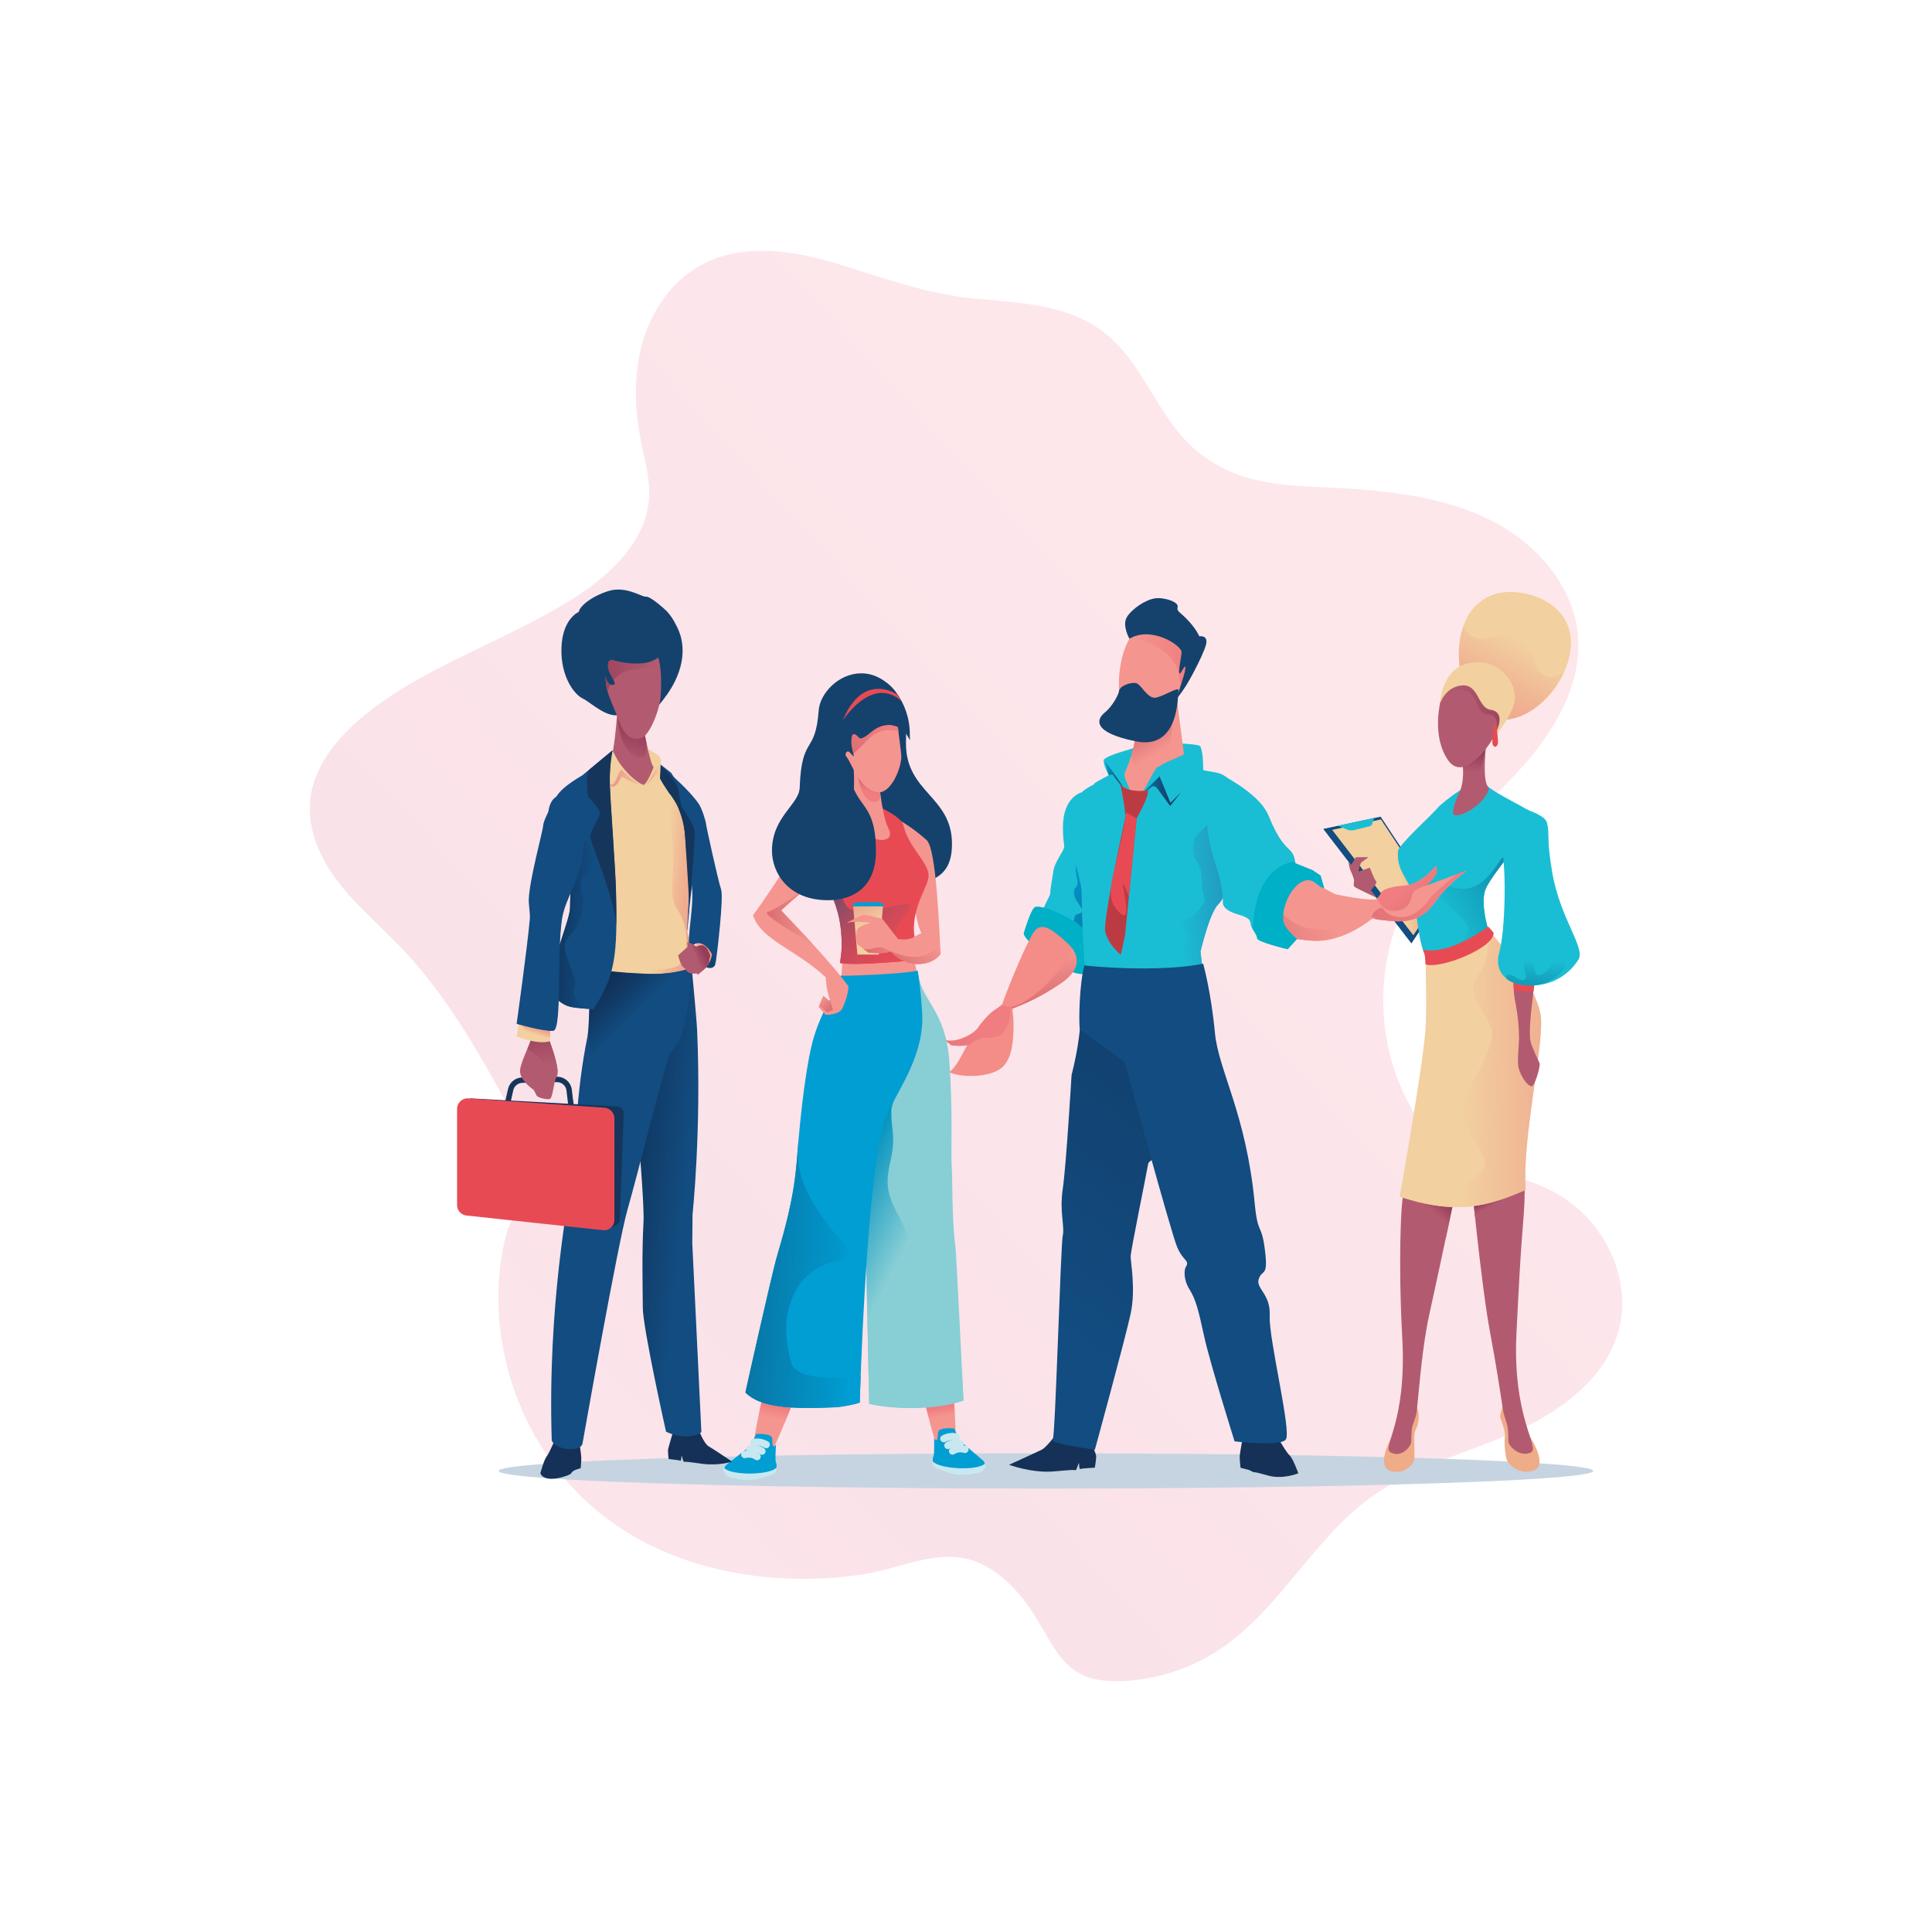 <svg xmlns="http://www.w3.org/2000/svg" enable-background="new 0 0 1200 1200" viewBox="0 0 1200 1200" width="550" height="550"><linearGradient id="a" x1="11611.949" x2="12204.887" y1="550.358" y2="1089.998" gradientTransform="matrix(-1 0 0 1 12409.272 -118.328)" gradientUnits="userSpaceOnUse"><stop offset="0" stop-color="#fde7eb" class="stopColorfde7eb svgShape"></stop><stop offset=".626" stop-color="#fae2e9" class="stopColorfae2e9 svgShape"></stop><stop offset="1" stop-color="#fde7eb" class="stopColorfde7eb svgShape"></stop></linearGradient><path fill="url(#a)" d="M534.018,978.174c-54.918,7.672-113.921-2.171-158.078-35.712
    c-51.554-39.16-76.992-109.766-62.259-172.807c3.971-16.99,17.538-30.516,15.344-48.535c-1.452-11.925-7.258-22.819-13.015-33.363
    c-19.111-35.005-39.125-70.069-66.654-98.926c-12.757-13.372-27.061-25.336-38.452-39.888
    c-11.392-14.553-19.858-32.53-18.339-50.949c1.788-21.687,16.944-40.005,33.829-53.732c39.288-31.941,89.796-46.561,132.217-74.207
    c21.846-14.237,42.92-34.768,44.511-60.795c0.706-11.559-2.563-22.933-4.839-34.287c-4.082-20.364-4.969-41.724,0.624-61.726
    c5.593-20.002,18.189-38.55,36.401-48.533c25.276-13.856,56.557-9.472,84.128-1.064c28.552,8.708,55.188,18.759,85.12,21.698
    c28.027,2.752,58.564,3.24,81.741,21.553c24.179,19.105,32.912,52.712,56.405,72.654c29.452,24.999,63.741,21.492,99.276,24.203
    c29.918,2.282,60.417,6.745,86.867,20.912c26.45,14.167,48.416,39.712,51.197,69.589c2.957,31.761-15.62,61.603-37.226,85.07
    c-21.606,23.466-47.218,43.742-63.932,70.91c-23.881,38.819-26.243,89.99-6.039,130.844c10.66,21.556,21.835,41.05,44.862,45.203
    c23.465,4.231,44.513,8.461,63.006,24.967c20.512,18.307,31.747,47.744,24.88,74.366c-7.956,30.845-36.917,51.576-66.083,64.384
    c-29.166,12.808-60.936,20.708-86.898,39.166c-36.971,26.285-57.94,71.04-95.9,95.876c-17.912,11.719-39.076,18.411-60.47,19.119
    c-8.874,0.294-18.097-0.513-25.86-4.822c-11.66-6.471-17.831-19.385-24.588-30.882c-7.981-13.579-18.012-26.42-31.489-34.572
    C587.75,957.82,561.644,974.314,534.018,978.174z"></path><ellipse cx="649.658" cy="913.622" fill="#c5d4e0" rx="339.958" ry="10.96" class="colorc5d4e0 svgShape"></ellipse><linearGradient id="b" x1="1521.748" x2="1522.677" y1="879.649" y2="874.341" gradientTransform="matrix(-1 0 0 1 2107.352 0)" gradientUnits="userSpaceOnUse"><stop offset="0" stop-color="#f5958f" class="stopColorf5958f svgShape"></stop><stop offset="1" stop-color="#f07d80" class="stopColorf07d80 svgShape"></stop></linearGradient><path fill="url(#b)" d="M591.117,852.427c0,0,4.659,45.841,0.826,47.89c-3.833,2.049-7.819,1.83-9.129,0.444
                c-1.31-1.386-12.64-43.547-11.374-45.51C572.705,853.289,591.117,852.427,591.117,852.427z"></path><path fill="#009ed3" d="M580.164,893.293c0,0,0.387,10.151-0.457,11.488c-0.844,1.337,0,4.856,0,4.856
                    s10.709,5.418,23.134,4.328c12.425-1.09,8.065-6.539,8.065-6.539l-15.325-13.109l-2.774-7.049c0,0-10.035-1.163-10.152,2.601
                    C582.41,897.806,580.164,893.293,580.164,893.293z" class="color009ed3 svgShape"></path><path fill="#c7e8f0" d="M586.244,895.857c-0.812,0-1.596-0.441-1.996-1.212c-0.571-1.101-0.143-2.457,0.959-3.029
                    c3.661-1.902,7.263-1.856,9.411-1.178c1.184,0.373,1.841,1.635,1.467,2.819c-0.371,1.182-1.627,1.843-2.819,1.466
                    c-0.272-0.086-2.762-0.794-5.988,0.881C586.948,895.776,586.594,895.857,586.244,895.857z" class="colorc7e8f0 svgShape"></path><path fill="#c7e8f0" d="M588.758,900.053c-0.771,0-1.522-0.397-1.941-1.11c-0.627-1.071-0.269-2.447,0.801-3.075
                    c3.563-2.091,7.523-2.07,9.699-1.167c1.146,0.477,1.688,1.792,1.212,2.938c-0.477,1.145-1.793,1.688-2.937,1.213
                    c-0.514-0.214-2.997-0.691-5.7,0.892C589.535,899.953,589.143,900.053,588.758,900.053z" class="colorc7e8f0 svgShape"></path><path fill="#c7e8f0" d="M591.641 903.534c-.717 0-1.422-.343-1.857-.979-.699-1.024-.437-2.422.588-3.123 2.702-1.847 6.203-2.332 9.604-1.331 1.19.35 1.87 1.6 1.52 2.79-.35 1.191-1.6 1.872-2.79 1.521-2.069-.609-4.238-.337-5.798.729C592.52 903.407 592.079 903.534 591.641 903.534zM579.386 907.658c-.158-.117-.124.802.007 1.653.173 1.125.911 2.08 1.958 2.526 3.029 1.291 9.617 3.88 14.371 4.179 4.262.268 9.028-.522 12.05-1.165 2.231-.475 4.02-2.227 4.38-4.479.116-.726.022-1.243-.522-1.162C606.647 913.723 582.952 912.384 579.386 907.658z" class="colorc7e8f0 svgShape"></path><linearGradient id="c" x1="1626.205" x2="1624.613" y1="881.205" y2="873.509" gradientTransform="matrix(-1 0 0 1 2107.352 0)" gradientUnits="userSpaceOnUse"><stop offset="0" stop-color="#f5958f" class="stopColorf5958f svgShape"></stop><stop offset="1" stop-color="#f07d80" class="stopColorf07d80 svgShape"></stop></linearGradient><path fill="url(#c)" d="M476.456,855.821c0,0-11.237,44.686-7.741,47.268c3.496,2.582,7.473,2.941,8.969,1.759
                c1.496-1.182,18.803-41.262,17.834-43.387C494.55,859.335,476.456,855.821,476.456,855.821z"></path><path fill="#009ed3" d="M482.005,897.179c0,0-0.754,10.131,0.04,11.497c0.795,1.367-0.176,4.853-0.176,4.853
                    s-10.898,5.027-23.275,3.488c-12.377-1.539-7.823-6.827-7.823-6.827l15.79-12.545l3.027-6.945c0,0,10.07-0.799,10.051,2.967
                    C479.597,901.608,482.005,897.179,482.005,897.179z" class="color009ed3 svgShape"></path><path fill="#c7e8f0" d="M475.916,899.523c-0.374,0-0.755-0.094-1.105-0.292c-3.163-1.79-5.676-1.173-5.954-1.097
                    c-1.194,0.331-2.432-0.373-2.763-1.569c-0.331-1.196,0.373-2.434,1.569-2.763c2.173-0.597,5.772-0.514,9.364,1.519
                    c1.08,0.612,1.46,1.983,0.848,3.062C477.461,899.113,476.699,899.523,475.916,899.523z" class="colorc7e8f0 svgShape"></path><path fill="#c7e8f0" d="M473.253,903.626c-0.412,0-0.83-0.113-1.203-0.352c-2.646-1.683-5.146-1.294-5.667-1.099
                    c-1.162,0.433-2.457-0.156-2.891-1.32c-0.434-1.162,0.156-2.457,1.318-2.891c2.206-0.823,6.164-0.7,9.65,1.518
                    c1.047,0.666,1.356,2.054,0.691,3.102C474.724,903.258,473.996,903.626,473.253,903.626z" class="colorc7e8f0 svgShape"></path><path fill="#c7e8f0" d="M470.246 907c-.464 0-.932-.143-1.333-.439-1.521-1.122-3.678-1.473-5.767-.939-1.2.311-2.424-.419-2.733-1.62-.307-1.202.418-2.426 1.62-2.733 3.43-.879 6.915-.267 9.549 1.677.998.737 1.211 2.144.473 3.142C471.614 906.683 470.934 907 470.246 907zM482.262 911.563c.163-.111.094.806-.067 1.651-.214 1.118-.986 2.046-2.048 2.454-3.074 1.181-9.751 3.53-14.513 3.656-4.269.113-9.003-.849-12-1.601-2.212-.555-3.937-2.371-4.215-4.635-.09-.73.023-1.243.564-1.142C454.799 916.638 478.528 916.157 482.262 911.563z" class="colorc7e8f0 svgShape"></path><path fill="#f5958f" d="M524.097,574.821c0,0-0.763,33.418-2.671,40.702c-1.908,7.284,9.482,25.278,26.302,22.707
            c16.82-2.571,22.853-30.064,22.853-30.064s-5.652-21.348-5.27-33.344C565.692,562.825,528.365,570.46,524.097,574.821z" class="colorf5958f svgShape"></path><path fill="#14426d" d="M533.592,548.874c6.314,0,11.891,1.164,23.101,1.164c29.153,0,34.594-11.341,34.594-25.964
            c0-29.472-28.566-31.778-28.566-62.199c0-1.987,0.066-3.311,0.066-6.664c0-0.587,0.001-1.194,0.001-1.819
            c0-11.855-4.536-32.905-24.839-32.905c-9.467,0-14.942,8.866-18.404,17.778c-1.727,4.444-2.03,9.729-2.03,15.511
            c0,3.127,0.089,6.398,0.089,9.76c0,31.099-10.266,26.217-10.266,49.051c0,21.797,19.515,27.269,25.274,27.269
            C535.655,539.856,529.733,548.874,533.592,548.874z" class="color14426d svgShape"></path><path fill="#f5958f" d="M559.832,510.101c0,0,8.337,4.995,15.715,11.69c6.006,5.45,7.707,53.171,8.674,70.707
            c0,0-7.48,3.932-12.02-12.947C568.417,572.297,563.108,535.996,559.832,510.101z" class="colorf5958f svgShape"></path><path fill="#e84a54" d="M540.028,499.613c2.274,0,4.339,0.475,6.089,1.568c0,0,13.916,6.337,14.936,11.133
            c2.889,13.588,15.688,23.292,15.688,31.375c0,7.249-9.12,17.042-9.12,33.464c0,7.69,2.973,10.821,2.973,18.728
            c0,0.507-40.542,4.283-48.869,2.255c0,0,1.025-6.657,1.06-9.595c0.365-29.942-11.27-33.453-11.27-56.453
            c0-5.993-0.772-19.7,1.746-21.232C518.38,507.741,526.173,499.613,540.028,499.613z" class="colore84a54 svgShape"></path><linearGradient id="d" x1="1545.694" x2="1607.017" y1="598.685" y2="536.323" gradientTransform="matrix(-1 0 0 1 2107.352 0)" gradientUnits="userSpaceOnUse"><stop offset="0" stop-color="#e84a54" class="stopColore84a54 svgShape"></stop><stop offset=".119" stop-color="#e34a55" class="stopColore34a55 svgShape"></stop><stop offset=".256" stop-color="#d54a58" class="stopColord54a58 svgShape"></stop><stop offset=".401" stop-color="#bf4a5d" class="stopColorbf4a5d svgShape"></stop><stop offset=".551" stop-color="#9e4b63" class="stopColor9e4b63 svgShape"></stop><stop offset=".707" stop-color="#754b6c" class="stopColor754b6c svgShape"></stop><stop offset=".863" stop-color="#444c76" class="stopColor444c76 svgShape"></stop><stop offset="1" stop-color="#124c80" class="stopColor124c80 svgShape"></stop></linearGradient><path fill="url(#d)" d="M517.311,530.682c3.858,0,6.433,2.148,6.862,5.713c0.609,5.063-2.037,11.513-1.476,17.652
            c0.564,6.166,3.219,12.271,11.878,12.271c8.261,0,23.029-4.915,28.489-4.915c1.697,0,2.044,0.56,2.408,1.538
            c0.034,0.09,0.05,0.189,0.05,0.297c0,2.509-8.834,9.544-8.834,16.379c0,4.998,4.991,12.959,8.038,17.053
            c-8.387,0.857-23.927,2.058-34.237,2.058c-3.883,0-7.024-0.17-8.762-0.593c0,0,1.069-6.462,1.069-10.965
            c0-28.685-11.278-32.439-11.278-55.084C513.893,531.11,515.794,530.682,517.311,530.682z"></path><linearGradient id="e" x1="3064.921" x2="3074.459" y1="575.048" y2="552.061" gradientTransform="matrix(-1 0 0 1 3604.318 0)" gradientUnits="userSpaceOnUse"><stop offset="0" stop-color="#f2d09f" class="stopColorf2d09f svgShape"></stop><stop offset=".389" stop-color="#f0b393" class="stopColorf0b393 svgShape"></stop><stop offset=".757" stop-color="#ef9e8b" class="stopColoref9e8b svgShape"></stop><stop offset="1" stop-color="#ef9688" class="stopColoref9688 svgShape"></stop></linearGradient><polygon fill="url(#e)" points="532.542 592.895 545.822 592.895 548.468 562.54 529.896 562.54"></polygon><g><polygon fill="#009ed3" points="529.051 562.942 549.312 562.942 548.42 561.013 529.944 561.013" class="color009ed3 svgShape"></polygon><rect width="15.298" height="1.53" x="531.533" y="560.383" fill="#009ed3" transform="rotate(-180 539.182 561.148)" class="color009ed3 svgShape"></rect></g><path fill="#f5958f" d="M535.435,568.383c2.12-0.856,12.723,2.458,12.723,2.458l9.716,12.483
            c10.092,0.97,9.75-2.384,14.426-3.585c-0.033-0.059,7.036-0.175,10.251,5.786c1.903,3.53,1.392,5.976,1.671,6.974
            c0,0-3.758,6.238-14.076,6.325c-10.318,0.087-16.859-7.917-16.859-7.917c-5.28,2.011-14.016,0.705-14.016,0.705l-6.774-5.158
            c0,0-1.574-5.202-0.354-8.502c1.22-3.3,8.778-4.761,8.778-4.761s-9.872-1.447-13.787-0.124
            C523.219,574.391,533.315,569.239,535.435,568.383z" class="colorf5958f svgShape"></path><g><linearGradient id="f" x1="3021.675" x2="3051.263" y1="584.524" y2="601.322" gradientTransform="matrix(-1 0 0 1 3604.318 0)" gradientUnits="userSpaceOnUse"><stop offset="0" stop-color="#f5958f" class="stopColorf5958f svgShape"></stop><stop offset="1" stop-color="#d96c71" class="stopColord96c71 svgShape"></stop></linearGradient><path fill="url(#f)" d="M580.807,590.334c1.276-0.035,2.425,0.501,3.3,1.092c0.022,0.451,0.041,0.812,0.114,1.072
                c0,0-3.758,6.238-14.076,6.325c-10.318,0.087-16.859-7.917-16.859-7.917C572.912,599.016,578.025,590.411,580.807,590.334z"></path><linearGradient id="g" x1="3051.032" x2="3068.215" y1="590.195" y2="590.195" gradientTransform="matrix(-1 0 0 1 3604.318 0)" gradientUnits="userSpaceOnUse"><stop offset="0" stop-color="#f07d80" class="stopColorf07d80 svgShape"></stop><stop offset="1" stop-color="#d96c71" class="stopColord96c71 svgShape"></stop></linearGradient><path fill="url(#g)" d="M546.089,588.361c2.765,0,7.197,2.546,7.197,2.546c-5.28,2.011-14.016,0.705-14.016,0.705
                l-3.167-2.412C540.109,590.603,543.324,588.361,546.089,588.361z"></path></g><path fill="#f5958f" d="M544.866,475.918c0,0,2.505,30.393,6.815,38.26c4.31,7.867-4.444,9.061-10.191,5.914
            c-5.747-3.147-15.211-17.5-15.211-17.5s5.404,1.513,3.968-25.234C528.81,450.612,544.866,475.918,544.866,475.918z" class="colorf5958f svgShape"></path><linearGradient id="h" x1="5381.699" x2="5383.197" y1="491.279" y2="486.256" gradientTransform="translate(-4843.845)" gradientUnits="userSpaceOnUse"><stop offset="0" stop-color="#f07d80" class="stopColorf07d80 svgShape"></stop><stop offset="1" stop-color="#d96c71" class="stopColord96c71 svgShape"></stop></linearGradient><path fill="url(#h)" d="M546.537,478.728l-14.238-2.633c-0.001,0.565,0.79,22.595,11.562,21.951
            c1.426-0.085,2.358-1.267,2.955-3.004C546.487,488.564,546.495,482.235,546.537,478.728z"></path><g><path fill="#87ced5" d="M570.359,605.565c2.355,15.851,16.65,22.298,19.145,52.019
                c2.496,32.277,1.019,56.359,1.608,66.278s0.033,33.861,2.36,50.924c0.477,3.498,4.974,95.113,4.974,95.113
                c-16.715,5.948-43.317,5.623-58.606,2.04l-4.125-200.646l-13.196-48.601l-1.302-10.432
                C521.217,612.261,562.083,624.006,570.359,605.565z" class="color87ced5 svgShape"></path><linearGradient id="i" x1="1532.851" x2="1576.155" y1="749.818" y2="727.847" gradientTransform="matrix(-1 0 0 1 2107.352 0)" gradientUnits="userSpaceOnUse"><stop offset="0" stop-color="#87ced5" class="stopColor87ced5 svgShape"></stop><stop offset=".742" stop-color="#24a2c4" class="stopColor24a2c4 svgShape"></stop><stop offset="1" stop-color="#0092be" class="stopColor0092be svgShape"></stop></linearGradient><path fill="url(#i)" d="M569.174,607.408c0,0-0.421,12.264-0.421,26.516c0,28.261-15.145,47.536-15.145,56.042
                c0,9.849,1.166,11.61,1.166,18.208c0,10.279-3.453,16.451-3.453,25.615c0,17.282,14.15,26.135,14.15,45.457
                c0,29.924-19.632,31.564-19.632,49.064c0,22.601,13.992,31.007,26.863,31.007c11.699,0,22.583-2.098,24.723-8.226
                c0.599,12.327,1.021,18.809,1.021,18.809c-8.957,3.188-21.115,4.624-32.903,4.624c-9.406,0-18.578-0.914-25.703-2.584
                l-4.125-200.646l-3.219-11.854L569.174,607.408z"></path></g><g><path fill="#009ed3" d="M522.04,605.994c-0.259,7.539-9.582,16.288-16.166,36.942
                c-4.648,14.579-8.598,46.432-10.807,76.356c-1.95,26.407-8.756,48.407-12.268,60.284c-3.512,11.877-19.82,85.318-19.82,85.318
                c9.092,9.387,28.295,10.446,55.489,9.211c4.386-0.199,12.793-1.835,15.54-2.949c0,0,3.764-132.643,14.466-172.412
                c4.246-15.777,25.676-39.263,24.326-68.975c-0.345-7.594-1.535-19.712-2.768-26.879
                C560.925,604.997,524.111,606.362,522.04,605.994z" class="color009ed3 svgShape"></path><linearGradient id="j" x1="2914.442" x2="3143.171" y1="657.082" y2="639.783" gradientTransform="matrix(-.999 .045 .043 .946 3414.152 37.453)" gradientUnits="userSpaceOnUse"><stop offset="0" stop-color="#009ed3" class="stopColor009ed3 svgShape"></stop><stop offset=".044" stop-color="#0197cb" class="stopColor0197cb svgShape"></stop><stop offset=".344" stop-color="#0a6d9c" class="stopColor0a6d9c svgShape"></stop><stop offset=".608" stop-color="#114e7a" class="stopColor114e7a svgShape"></stop><stop offset=".826" stop-color="#153c65" class="stopColor153c65 svgShape"></stop><stop offset=".969" stop-color="#16355d" class="stopColor16355d svgShape"></stop></linearGradient><path fill="url(#j)" d="M488.418,828.793c0.255,5.625,1.272,11.666,3.186,18.064
                    c2.305,7.706,17.881,9.525,32.291,8.87c3.718-0.169,7.359-0.502,10.674-0.942c-0.385,10.148-0.562,16.37-0.562,16.37
                    c-2.747,1.114-11.154,2.75-15.54,2.949c-27.194,1.235-46.397,0.176-55.489-9.211c0,0,16.308-73.442,19.82-85.318
                    c11.7-39.561,11.322-50.699,13.288-72.824c-0.257,5.022-0.667,10.413-0.108,15.652c2.817,26.39,30.777,50.757,30.954,54.663
                    c0.122,2.681-2.244,5.226-9.552,6.827C500.766,787.532,487.3,804.169,488.418,828.793z"></path><linearGradient id="k" x1="2941.707" x2="2941.709" y1="540.585" y2="540.585" gradientTransform="matrix(-.999 .045 .043 .946 3414.152 37.453)" gradientUnits="userSpaceOnUse"><stop offset="0" stop-color="#009ed3" class="stopColor009ed3 svgShape"></stop><stop offset="1" stop-color="#0092be" class="stopColor0092be svgShape"></stop></linearGradient><path fill="url(#k)" d="M498.632,682.501l-0.002,0.014L498.632,682.501z"></path></g><g><path fill="#f5958f" d="M516.571,538.383c3.972-4.228,1.098-19.852-3.779-27.049
                c-14.557,8.109-31.872,39.873-45.074,57.048c4.671,15.274,26.159,21.043,45.101,38.558c0.387,5.798,1.11,9.783,3.172,15.526
                l-4.588-3.934l-2.961,6.937l4.466,4.877c0,0,7.609,0.099,9.958-3.463c1.723-2.612,5.11-13.19,3.788-14.783
                c-0.971-1.17-5.559-7.236-9.798-12.155c-16.635-19.125-22.344-24.407-31.697-34.507
                C500.711,551.295,513.118,542.058,516.571,538.383z" class="colorf5958f svgShape"></path><linearGradient id="l" x1="3094.894" x2="3087.759" y1="620.337" y2="627.736" gradientTransform="matrix(-1 0 0 1 3604.318 0)" gradientUnits="userSpaceOnUse"><stop offset="0" stop-color="#f5958f" class="stopColorf5958f svgShape"></stop><stop offset=".494" stop-color="#e97e80" class="stopColore97e80 svgShape"></stop><stop offset="1" stop-color="#d96c71" class="stopColord96c71 svgShape"></stop></linearGradient><polygon fill="url(#l)" points="511.403 618.532 515.938 622.421 517.413 627.236 513.697 628.876 508.88 624.442"></polygon><linearGradient id="m" x1="3099.644" x2="3128.026" y1="567.668" y2="567.668" gradientTransform="matrix(-1 0 0 1 3604.318 0)" gradientUnits="userSpaceOnUse"><stop offset="0" stop-color="#f5958f" class="stopColorf5958f svgShape"></stop><stop offset="1" stop-color="#d96c71" class="stopColord96c71 svgShape"></stop></linearGradient><path fill="url(#m)" d="M476.859,566.417c5.555-1.258,27.184-17.303,27.184-17.303
                c-5.255,4.364-11.735,9.825-18.883,16.325c6.609,7.137,11.404,11.874,19.515,20.784
                C495.371,580.904,472.407,567.425,476.859,566.417z"></path></g><g><path fill="#f5958f" d="M549.699,433.77c1.218,0.694,7.697,14.022,7.945,17.22c0.248,3.198,2.267,17.038,2.185,19.25
                    c-0.298,8.029-6.855,22.816-14.6,21.832c-11.209-1.423-15.891-17.466-19.367-21.894c-3.476-4.428-3.724-21.156,0-28.044
                    C529.587,435.246,539.767,428.112,549.699,433.77z" class="colorf5958f svgShape"></path><linearGradient id="n" x1="5304.703" x2="5283.693" y1="449.138" y2="468.069" gradientTransform="translate(-4758.529)" gradientUnits="userSpaceOnUse"><stop offset="0" stop-color="#f07d80" class="stopColorf07d80 svgShape"></stop><stop offset="1" stop-color="#d96c71" class="stopColord96c71 svgShape"></stop></linearGradient><path fill="url(#n)" d="M553.572,440.475l-29.716,13.168l5.104,15.407c10.142-7.72,13.117-18.369,29.078-14.998
                    c-0.375-2.234-0.311-1.981-0.395-3.062C557.509,449.255,555.54,444.539,553.572,440.475z"></path><path fill="#14426d" d="M565.096,455.808c0,3.149,0.205,4.027,0.205,4.027c0-0.051-2.887-4.827-4.209-6.411
                c0,0-5.049-3.624-9.999-3.118c-9.472,0.969-11.911,8.243-17.04,8.325c-1.593-1.442-2.463-2.668-3.656-2.668
                c-0.739,0-1.631,0.767-1.631,4.759c0,4.073,1.828,8.978,1.631,8.978c-0.685,0-2.812-2.983-3.524-2.983
                c-1.132,0-1.708,0.931-1.708,2.681c0,4.007,0.652,12.97,6.965,24.234c4.741,8.46,11.931,11.681,11.931,35.083
                c0,22.784-14.582,30.421-29.746,30.421c-24.862,0-34.827-17.221-34.827-30.736c0-21.023,16.83-28.689,17.208-39.089
                c1.204-33.157,9.732-19.986,11.811-48.088c0.787-10.634,12.488-23.021,26.387-23.021
                C551.896,418.204,565.096,436.658,565.096,455.808z" class="color14426d svgShape"></path><path fill="#e84a54" d="M557.25,431.485c-0.695-0.83-21.532-14.133-33.765,15.995c0,0,18.22-28.415,36.346-12.026
                L557.25,431.485z" class="colore84a54 svgShape"></path></g><g><path fill="#f2d09f" d="M393.342,469.565l9.272-1.65l12.857,16.617l9.481,27.576l2.286,29.049l0.97,8.727l-1.454,28.516
                l4.133,15.859c0.947,4.414-0.358,6.417-1.308,6.784c-20.152,7.775-35.086,9.311-62.94,5.11l7.804-21.84
                c0,0,0.395-2.194-1.053-7.604c-1.448-5.409-5.424-20.031-8.406-23.794c-2.983-3.763-17.578-29.56-17.578-29.56l9.832-32.689
                l23.147-24.599L393.342,469.565z" class="colorf2d09f svgShape"></path><path fill="#124c80" d="M424.344,520.49c-1.624-22.852-9.143-26.091-15.641-39.584c-2.453-5.094-6.18-12.151-6.18-12.151
                l14.268,11.181l9.203,14.279c3.427,12.916,4.032,24.05,4.455,28.906c0.734,8.437-0.552,26.011-0.552,26.011
                c-0.001,1.069-2.023,15.646-1.799,16.928c-0.34,1.419-0.89,10.954-1.344,12.339c-0.344-1.612-0.348-23.297-0.667-25.079
                C424.197,536.87,425.299,533.93,424.344,520.49z" class="color124c80 svgShape"></path><linearGradient id="o" x1="12847.97" x2="12879.965" y1="551.042" y2="554.823" gradientTransform="translate(-12437.55)" gradientUnits="userSpaceOnUse"><stop offset="0" stop-color="#f2d09f" class="stopColorf2d09f svgShape"></stop><stop offset=".389" stop-color="#f0b393" class="stopColorf0b393 svgShape"></stop><stop offset=".757" stop-color="#ef9e8b" class="stopColoref9e8b svgShape"></stop><stop offset="1" stop-color="#ef9688" class="stopColoref9688 svgShape"></stop></linearGradient><path fill="url(#o)" d="M414.22,492.805c0,0,4.677,30.896,3.976,45.199c-0.701,14.303-2.094,20.568,3.414,28.356
                c5.508,7.788,7.23,26.81,0.396,32.862c-5.744,5.087-32.258,1.278-24.947,8.943c11.327-0.26,21.082-2.622,32.547-7.124
                c0.924-0.363,2.229-2.366,1.282-6.78l-4.133-15.859l1.454-28.516l-0.97-8.727l-2.286-29.049l-5.879-16.784
                C416.04,492.705,414.22,492.805,414.22,492.805z"></path><path fill="#153157" d="M433.947,888.187c0,0,3.404,8.56,6.118,10.095c2.713,1.535,14.658,9.552,14.658,9.552
            s-7.807,2.674-18.205,1.403c-6.031-0.737-8.657-1.341-11.928-1.343l-1.215-3.735c0,0-0.363,3.512-0.711,3.148
            c-0.348-0.364-7.363-1.089-7.363-1.089s-0.588-4.609-0.33-6.061c0.258-1.452,3.674-12.753,3.674-12.753L433.947,888.187z" class="color153157 svgShape"></path><linearGradient id="p" x1="1685.309" x2="1760.122" y1="746.376" y2="738.554" gradientTransform="matrix(-1 0 0 1 2110.147 0)" gradientUnits="userSpaceOnUse"><stop offset="0" stop-color="#124c80" class="stopColor124c80 svgShape"></stop><stop offset=".359" stop-color="#113b67" class="stopColor113b67 svgShape"></stop><stop offset=".745" stop-color="#102d52" class="stopColor102d52 svgShape"></stop><stop offset="1" stop-color="#10284a" class="stopColor10284a svgShape"></stop></linearGradient><path fill="url(#p)" d="M429.629,601.037c0,0,3.071,31.814,3.382,39.052c2.682,62.53-2.858,114.081-2.858,114.081
            l-0.166,17.986l5.655,117.369c-4.16,3.239-13.039,4.016-21.963-0.298c0,0-14.311-64.016-14.414-76.888
            c-0.103-12.872-0.617-35.042,0.432-53.313c0.596-10.39-3.264-54.694-3.264-54.694s9.45-42.2,2.279-56.531
            c-7.171-14.331-32.125-45.436-26.621-43.229C377.594,606.777,413.233,610.775,429.629,601.037z"></path><path fill="#153157" d="M346.471,890.229c0,0-5.286,12.467-6.912,14.363c-1.626,1.896-3.921,10.44-3.921,10.44
            s1.439,6.195,14.902,2.066c3.557-1.091,4.407-1.838,4.669-2.788l1.139-0.772c0,0-0.213,0.433,0,0
            c0.213-0.433,4.321-1.632,4.321-1.632s0.48-5.295,0.373-6.939c-0.107-1.645-1.92-14.737-1.92-14.737H346.471z" class="color153157 svgShape"></path><path fill="#124c80" d="M429.629,601.037c0,0-0.431,23.146-6.434,42.21c-1.533,4.868-6.633,10.165-7.335,11.913
                c-3.452,8.595-20.109,75.444-26.072,96.004c-5.963,20.561-27.959,145.286-27.959,145.286
                c-0.863,5.804-17.002,4.325-19.134-1.803c-2.634-83.84,10.329-149.112,13.109-167.57c1.498-12.865,1.865-47.987,9.057-83.106
                c1.569-7.664,1.231-42.502,1.231-42.502C394.332,606.474,415.006,606.328,429.629,601.037z" class="color124c80 svgShape"></path><linearGradient id="q" x1="1716.19" x2="1743.68" y1="629.724" y2="601.991" gradientTransform="matrix(-1 0 0 1 2110.147 0)" gradientUnits="userSpaceOnUse"><stop offset="0" stop-color="#124c80" class="stopColor124c80 svgShape"></stop><stop offset=".359" stop-color="#113b67" class="stopColor113b67 svgShape"></stop><stop offset=".745" stop-color="#102d52" class="stopColor102d52 svgShape"></stop><stop offset="1" stop-color="#10284a" class="stopColor10284a svgShape"></stop></linearGradient><path fill="url(#q)" d="M365.207,642.529c0.803-4.662,1.398-19.962,1.267-30.468
                c-0.073-5.866-0.383-10.592-0.383-10.592c11.222,1.747,21.416,2.761,30.452,3.092c10.046,0.725,18.384,0.417,25.934-1.219
                c-6.08,11.028-30.544,45.017-47.948,48.536c-6.51,1.316-4.86,7.362-8.392,4.934
                C367.174,653.441,366.058,647.767,365.207,642.529z"></path><path fill="#b25b70" d="M383.696,435.17c0,0-0.68,28.198-6.319,45.469l22.533,7.068l7.948-7.907
            c-5.397-8.21-10.68-36.409-7.948-40.047C399.205,427.768,383.696,435.17,383.696,435.17z" class="colorb25b70 svgShape"></path><path fill="#f2d09f" d="M380.383,466.069l3.209,5.999c0,0,6.761,11.385,16.318,15.639l-30.528-1.224L380.383,466.069z" class="colorf2d09f svgShape"></path><linearGradient id="r" x1="1707.91" x2="1728.617" y1="483.38" y2="483.38" gradientTransform="matrix(-1 0 0 1 2107.352 0)" gradientUnits="userSpaceOnUse"><stop offset="0" stop-color="#f2d09f" class="stopColorf2d09f svgShape"></stop><stop offset=".389" stop-color="#f0b393" class="stopColorf0b393 svgShape"></stop><stop offset=".757" stop-color="#ef9e8b" class="stopColoref9e8b svgShape"></stop><stop offset="1" stop-color="#ef9688" class="stopColoref9688 svgShape"></stop></linearGradient><path fill="url(#r)" d="M399.442,488.037c-4.145-2.055-8.072-4.657-13.476-9.995
            c-2.525,2.814-2.615,6.188-5.205,9.151c-1.35,0.514-1.963-0.332-1.963-0.332c-0.468,1.177,1.776,1.858,1.776,1.858
            c3.539-1.012,4.07-4.23,5.803-6.428C389.578,484.42,394.033,487.111,399.442,488.037z"></path><linearGradient id="s" x1="12823.317" x2="12830.944" y1="472.434" y2="452.095" gradientTransform="translate(-12437.55)" gradientUnits="userSpaceOnUse"><stop offset="0" stop-color="#b25b70" class="stopColorb25b70 svgShape"></stop><stop offset="1" stop-color="#953c59" class="stopColor953c59 svgShape"></stop></linearGradient><path fill="url(#s)" d="M401.5,461.27c-1.227-5.568-2.078-11.187-2.284-15.34
            c-0.252-1.271-0.276-2.032-0.034-2.702c0.035-0.993,0.13-1.827,0.295-2.463c-1.418-6.152-6.828-6.232-13.586-4.033
            c-1.07,1.617-1.836,3.724-2.167,6.414c0.005,0.212,0.009,0.428,0.014,0.65c0.416,1.706-0.025,1.456-0.014,3.868
            c2.08,18.492,9.06,22.584,15.26,22.761C401.084,470.424,401.55,466.049,401.5,461.27z"></path><g><path fill="#14426d" d="M407.381,440.223c0,0,4.645-5.561,5.316-6.653c10.116-13.078,15.672-30.523,6.988-45.743
                c-1.378-2.926-3.23-5.712-5.611-8.29c-2.014-1.888-10.274-9.386-13.011-8.95c-2.217,0.354-12.301-6.88-23.082-3.513
                c-10.781,3.367-18.07,9.603-18.446,12.98c0,0-10.22,4.051-10.806,22.347c-0.586,18.296,8.32,29.18,13.197,31.432
                c4.876,2.252,16.028,13.609,24.441,9.617C394.781,439.459,407.381,440.223,407.381,440.223z" class="color14426d svgShape"></path><path fill="#b25b70" d="M408.207,407.088c3.209,7.051,2.358,20.203,2.237,24.239
                c-0.258,8.615-6.782,25.638-12.326,27.182c-10.381,2.89-13.581-10.925-15.909-16.567c-2.328-5.642-5.505-12.261-5.891-17.985
                c-1.181-17.504-0.114-16.051,1.583-21.088C379.598,397.83,400.4,389.935,408.207,407.088z" class="colorb25b70 svgShape"></path><linearGradient id="t" x1="12844.866" x2="12799.73" y1="409.045" y2="417.452" gradientTransform="translate(-12437.55)" gradientUnits="userSpaceOnUse"><stop offset="0" stop-color="#b25b70" class="stopColorb25b70 svgShape"></stop><stop offset="1" stop-color="#953c59" class="stopColor953c59 svgShape"></stop></linearGradient><path fill="url(#t)" d="M395.215,396.82c5.036,0.764,9.98,3.651,12.992,10.268
                c0.49,1.077,0.884,2.297,1.202,3.604c-1.239,1.623-5.051,4.039-16.026,5.17c-9.753,1.005-14.16,8.441-16.046,13.485
                c-0.527-1.844-0.902-3.659-1.019-5.391c-0.748-11.085-0.594-14.567,0.05-16.91l8.984-8.147
                C385.352,398.899,389.975,397.142,395.215,396.82z"></path><path fill="#14426d" d="M366.437,384.82c8.758-10.846,28.012-10.387,35.818-7.255c6.432,2.581,15.411,8.759,11.203,23.57
                c-0.228,0.804-2.05,3.764-2.456,4.494c-4.8,8.624-20.922,7.131-30.434,4.317c-1.152-0.341-2.354,0.284-2.753,1.418
                c-2.264,6.432,8.262,14.837,1.988,13.986c-3.311-0.449-3.369-6.93-5.413-6.956c-2.044-0.026,0.74,6.535-1.039,7.199
                c-5.78,2.159-11.501-9.329-12.902-12.508C357.456,406.29,357.679,395.667,366.437,384.82z" class="color14426d svgShape"></path></g><g><path fill="#124c80" d="M380.383,466.069c0,0-22.419,18.709-35.839,29.528c-6.69,5.393-4.602,22.532,2.692,27.743
                c7.294,5.21,7.808,17.255,7.808,17.255s-0.977,15.924-0.977,23.218c0,7.294-10.567,30.437-13.556,51.799
                c11.719,11.766,12.74,9.558,28.003,11.392c13.349-20.603,15.355-32.65,13.964-75.206c-0.473-14.464-3.34-51.687-3.763-64.091
                C378.291,475.302,380.383,466.069,380.383,466.069z" class="color124c80 svgShape"></path><linearGradient id="u" x1="12804.647" x2="12759.824" y1="567.738" y2="565.737" gradientTransform="translate(-12437.55)" gradientUnits="userSpaceOnUse"><stop offset="0" stop-color="#124c80" class="stopColor124c80 svgShape"></stop><stop offset=".359" stop-color="#113b67" class="stopColor113b67 svgShape"></stop><stop offset=".745" stop-color="#102d52" class="stopColor102d52 svgShape"></stop><stop offset="1" stop-color="#10284a" class="stopColor10284a svgShape"></stop></linearGradient><path fill="url(#u)" d="M340.511,615.612c10.73,10.772,12.499,9.833,24.433,11.004
                c-2.189-1.293-4.247-2.474-4.907-3.259c-2.554-3.039-4.84-5.703-3.216-9.734c1.623-4.031-0.723-8.276-4.485-18.611
                c-3.762-10.335-0.441-10.976,3.125-15.779c3.566-4.803,9.041-14.108,5.707-25.802c-3.334-11.694,8.737-10.218,8.213-19.523
                c-0.524-9.305-10.582-15.609-10.582-15.609c-8.323-21.812-11.563-1.925-11.563-1.925s-0.844,1.314-2.598,4.338
                c0.771,1.045,1.638,1.941,2.598,2.626c7.295,5.21,7.808,17.255,7.808,17.255s-0.977,15.924-0.977,23.218
                C354.068,571.107,343.501,594.25,340.511,615.612z"></path><path fill="#15355b" d="M378.824,487.707c0.423,12.404,3.509,51.811,3.813,66.28c0.217,10.297,0.171,21.546,0.171,21.546
                c-0.185-14.538-14.932-50.171-16.006-54.77c-1.074-4.599,6.696-13.287,5.751-16.373c-0.945-3.086-7.158-9.434-7.158-9.434
                s-2.038-11.721,0.467-16.737c8.111-6.709,14.63-12.15,14.63-12.15S378.401,475.302,378.824,487.707z" class="color15355b svgShape"></path></g><g><path fill="#15355b" d="M291.844,682.196l91.312,5.032c2.394,0,4.31,1.987,4.222,4.38l-2.412,65.765
                    c-0.057,1.56-0.97,2.962-2.374,3.645l-5.497,2.674L291.844,682.196z" class="color15355b svgShape"></path><path fill="#15355b" d="M312.662,689.204l3.283,0.737l2.864-12.747c0.598-2.664,2.918-4.567,5.654-4.62l21.392-0.439
                    c3.091-0.064,5.673,2.208,6.006,5.284c0.807,7.452,1.743,14.556,1.983,14.968l2.905-1.694c0.083,0.142-0.63-6.525-0.63-6.525
                    c-0.054-0.189-0.28-1.26-0.914-7.11c-0.523-4.823-4.572-8.385-9.421-8.286l-21.392,0.439c-4.282,0.089-7.928,3.068-8.867,7.247
                    L312.662,689.204z" class="color15355b svgShape"></path><path fill="#e84a54" d="M381.635,694.533v62.982c0.026,3.933-3.178,7.007-7.087,6.573l-84.822-9.099
                    c-3.162-0.351-5.611-2.918-5.823-6.092v-59.693c-0.265-3.972,3.043-7.265,7.014-6.992l84.392,5.81
                    C378.737,688.258,381.612,691.096,381.635,694.533z" class="colore84a54 svgShape"></path><path fill="#b25b70" d="M341.268,646.376c0,0,7.211,18.68,4.517,22.395c-2.002,2.759-2.237,13.56-4.517,13.911
                    c-2.28,0.351-7.38-1.052-7.899-2.105c-0.519-1.052-1.922-3.683-1.922-3.683s-9.118-5.908-8.418-12.337
                    c0.701-6.429,7.892-18.632,7.892-23.141c0-4.51,2.449-14.331,2.449-14.331s8.776,0,8.601,0
                    C341.794,627.083,341.268,646.376,341.268,646.376z" class="colorb25b70 svgShape"></path><linearGradient id="v" x1="1766.515" x2="1774.657" y1="662.788" y2="632.709" gradientTransform="matrix(-1 0 0 1 2107.352 0)" gradientUnits="userSpaceOnUse"><stop offset="0" stop-color="#b25b70" class="stopColorb25b70 svgShape"></stop><stop offset="1" stop-color="#953c59" class="stopColor953c59 svgShape"></stop></linearGradient><path fill="url(#v)" d="M341.859,628.471c-0.186,3.651-0.492,14.253-0.591,17.905
                    c0,0.048,4.524,11.681,5.067,18.449c-0.272,2.139-1.056,4.087-2.625,5.578c-0.144,0.137-0.042,0.402-0.061,0.609
                    c-1.195-4.643-5.748-13.389-16.141-19.381c5.942-14.298,1.354-6.468,5.862-24.549c0,0,2.872,0,5.298,0
                    C338.719,627.106,341.859,628.421,341.859,628.471z"></path><g><path fill="#f2d09f" d="M341.542,636.993v9.767c-8.137,2.289-20.654-3.07-20.654-3.07s2.198-14.232,3.594-13.674
                    C325.877,630.574,341.542,636.993,341.542,636.993z" class="colorf2d09f svgShape"></path><linearGradient id="w" x1="1776.296" x2="1774.442" y1="642.317" y2="636.547" gradientTransform="matrix(-1 0 0 1 2107.352 0)" gradientUnits="userSpaceOnUse"><stop offset="0" stop-color="#f2d09f" class="stopColorf2d09f svgShape"></stop><stop offset=".389" stop-color="#f0b393" class="stopColorf0b393 svgShape"></stop><stop offset=".757" stop-color="#ef9e8b" class="stopColoref9e8b svgShape"></stop><stop offset="1" stop-color="#ef9688" class="stopColoref9688 svgShape"></stop></linearGradient><path fill="url(#w)" d="M331.228,643.005c-6.219-2.078-7.845-6.857-8.214-10.007
                    c0.357-1.313,0.722-2.346,1.061-2.778c0.487,0.1,1.117,0.23,1.856,0.384c4.219,1.718,15.612,6.388,15.612,6.388v7.129
                    C339.663,644.612,336.421,644.741,331.228,643.005z"></path></g><path fill="#124c80" d="M361.729,481.63c0,0-12.553,6.746-16.111,13.169c-3.559,6.423-8.12,14.799-8.252,18.056
                c-0.132,3.257-8.71,33.963-8.96,46.395c-0.037,1.847,0.909,8.851,0.711,11.193c-1.428,16.855-8.228,65.493-8.228,65.493
                s16.757,4.857,22.752,4.343c5.995-0.514,1.63-55.594,6.262-73.426c3.623-13.945,16.191-29.31,12.243-56.315
                C360.888,501.944,361.729,481.63,361.729,481.63z" class="color124c80 svgShape"></path></g><g><path fill="#14426d" d="M444.235,599.225c0,0-1.905,5.693-11.366-1.974c-3.819-3.094,1.932-17.531,3.269-18.977
                c0,0-0.421-7.405,2.694-2.794C445.782,585.765,444.235,599.225,444.235,599.225z" class="color14426d svgShape"></path><linearGradient id="x" x1="1671.513" x2="1667.228" y1="592.966" y2="589.652" gradientTransform="matrix(-1 0 0 1 2107.352 0)" gradientUnits="userSpaceOnUse"><stop offset="0" stop-color="#f2d09f" class="stopColorf2d09f svgShape"></stop><stop offset=".39" stop-color="#f0b393" class="stopColorf0b393 svgShape"></stop><stop offset=".758" stop-color="#ef9e8b" class="stopColoref9e8b svgShape"></stop><stop offset="1" stop-color="#ef9688" class="stopColoref9688 svgShape"></stop></linearGradient><path fill="url(#x)" d="M431.889,589.151l0.504-3.388c0,0,3.126-2.513,5.466,0
                c2.34,2.513,4.471,6.921,4.471,6.921s-0.545,4.044-3.574,7.896C438.756,600.579,430.414,598.126,431.889,589.151z"></path><path fill="#124c80" d="M414.703,479.3c0,0,13.7,11.598,19.428,20.169c1.858,2.78,4.279,10.597,4.358,12.076
                c0.078,1.478,7.621,35.789,9.368,40.779c1.747,4.99-2.417,39.801-3.435,46.752c0.162-3.986-6.926-17.64-14.197-11.891
                l-2.064,5.361c-1.783-12.832,3.806-30.955,1.157-44.97c-0.512-2.709-1.797-10.382-1.963-11.401
                C429.701,528.619,420.929,494.618,414.703,479.3z" class="color124c80 svgShape"></path><path fill="#15355b" d="M425.636,520.801c-1.624-22.852-9.826-25.132-16.324-38.625
                c-2.453-5.094-5.408-11.751-5.408-11.751l-0.134-1.184c4.341,0.651,1.073,1.578,6.88,6.676c0,0,9.571,8.118,10.825,15.468
                c0,0,1.13,8.36,2.18,10.149c1.654,2.817,7.433,10.15,7.837,15.828c0.341,4.792-3.327,44.793-3.327,44.793
                S426.387,531.372,425.636,520.801z" class="color15355b svgShape"></path><path fill="#f2d09f" d="M402.408,465.1c1.282,4.666,1.392,7.693,3.565,11.543c-1.187,2.871-3.544,8.709-6.063,11.063
                l9.939-2.767l0.588-12.298c0.074-1.548-0.698-3.013-2.017-3.828L402.408,465.1z" class="colorf2d09f svgShape"></path><linearGradient id="y" x1="1697.826" x2="1706.617" y1="481.618" y2="481.618" gradientTransform="matrix(-1 0 0 1 2107.352 0)" gradientUnits="userSpaceOnUse"><stop offset="0" stop-color="#f2d09f" class="stopColorf2d09f svgShape"></stop><stop offset=".389" stop-color="#f0b393" class="stopColorf0b393 svgShape"></stop><stop offset=".757" stop-color="#ef9e8b" class="stopColoref9e8b svgShape"></stop><stop offset="1" stop-color="#ef9688" class="stopColoref9688 svgShape"></stop></linearGradient><path fill="url(#y)" d="M409.526,475.2c-2.982,2.199-5.713,10.694-8.791,12.836
                c2.355-1.551,6.063-7.047,7.123-7.079c1.005,0.858,1.668,4.883,1.668,4.883V475.2z"></path><path fill="#b25b70" d="M432.475,588.024c-1.584-1.561-3.461-2.417-5.672-2.706l0.331,2.75l-5.879,5.221
                    c0,0-0.231,0.33,1.213,4.187c1.416,3.783,2.947,3.803,3.177,4.322c1.59,3.6,5.588,2.803,7.052,2.897
                    c1.91,0.123,2.947-1.785,2.947-1.785s4.02-2.167,4.446-4.368c0.603-3.117,1.011-4.815,1.011-4.815s-1.744-7.278-5.785-6.563
                    C432.762,587.614,432.475,588.024,432.475,588.024z" class="colorb25b70 svgShape"></path><linearGradient id="z" x1="1678.172" x2="1672.249" y1="595.545" y2="592.736" gradientTransform="matrix(-1 0 0 1 2110.147 0)" gradientUnits="userSpaceOnUse"><stop offset="0" stop-color="#b25b70" class="stopColorb25b70 svgShape"></stop><stop offset="1" stop-color="#953c59" class="stopColor953c59 svgShape"></stop></linearGradient><path fill="url(#z)" d="M435.314,587.162c0.408-0.017,0.852,0.003,1.332,0.079
                    c0.074,0.012,0.146,0.029,0.219,0.048c0.641,0.227,1.203,0.659,1.691,1.199c1.383,1.615,2.271,4.28,2.49,5.031
                    c0.035,0.13,0.054,0.206,0.054,0.206s-0.027,0.111-0.069,0.297c-0.14,0.611-0.485,2.156-0.942,4.518
                    c-0.426,2.201-6.303,6.584-6.303,6.584s-0.313,0.125-0.834,0.22l0.017-0.041c3.585-8.68-4.03-18.758-4.03-18.758l3.537,1.478
                    c0,0,0.128-0.094,0.361-0.218C433.2,587.644,433.916,587.409,435.314,587.162z"></path></g></g><g><polygon fill="#124c80" points="876.656 585.97 893.159 561.181 857.529 507.238 821.899 514.865" class="color124c80 svgShape"></polygon><linearGradient id="A" x1="-5629.617" x2="-5609.498" y1="544.624" y2="541.868" gradientTransform="translate(6499.68)" gradientUnits="userSpaceOnUse"><stop offset="0" stop-color="#f2d09f" class="stopColorf2d09f svgShape"></stop><stop offset=".389" stop-color="#f0b393" class="stopColorf0b393 svgShape"></stop><stop offset=".757" stop-color="#ef9e8b" class="stopColoref9e8b svgShape"></stop><stop offset="1" stop-color="#ef9688" class="stopColoref9688 svgShape"></stop></linearGradient><polygon fill="url(#A)" points="827.418 515.436 857.728 508.947 891.613 560.248 877.849 580.924"></polygon><path fill="#1abed4" d="M830.956,512.893c0.629,0.299,3.725,1.548,5.858,2.402c1.344,0.538,2.835,0.641,4.245,0.291
                l9.722-2.409c0.713-0.177,1.279-0.695,1.497-1.37l1.21-3.738L830.956,512.893z" class="color1abed4 svgShape"></path><path fill="#b25b70" d="M842.16,532.419h7.857c0,0-3.251,2.342-4.318,3.122c-1.068,0.781-1.912,5.831-1.912,5.831
                l7.044-2.449c0,0,2.709,7.285,3.867,8.412c1.158,1.127-3.325,5.638-3.325,5.638l3.325,4.48c0,0-13.078-6.041-13.62-6.822
                c-0.542-0.78,0-4.027,0-4.027s-0.813-2.998-1.964-5.232c-1.151-2.234-1.566-6.188-1.566-6.188l1.671,2.176L842.16,532.419z" class="colorb25b70 svgShape"></path><path fill="#1abed4" d="M952.539,506.151c-0.76-3.162-25.001-13.164-30.026-19.258
            c-5.025-6.094-27.287,12.06-29.603,14.927c-3.72,4.605-24.329,22.858-24.58,26.937c-0.643,10.418,3.473,13.883,7.694,22.498
            c4.222,8.615,4.071,33.416,9.348,42.031c-3.006,5.506,35.541,6.87,40.452-11.128c0.26,0.949-6.953-19.247-3.311-29.383
            C926.154,542.64,954.122,512.739,952.539,506.151z" class="color1abed4 svgShape"></path><linearGradient id="B" x1="1207.119" x2="1208.061" y1="589.134" y2="589.134" gradientTransform="matrix(-1 0 0 1 2107.352 0)" gradientUnits="userSpaceOnUse"><stop offset="0" stop-color="#124c80" class="stopColor124c80 svgShape"></stop><stop offset=".876" stop-color="#19afc9" class="stopColor19afc9 svgShape"></stop><stop offset="1" stop-color="#1abed4" class="stopColor1abed4 svgShape"></stop></linearGradient><path fill="url(#B)" d="M900.233,589.026c-0.589,0.161-0.942,0.215-0.942,0.215S899.63,589.164,900.233,589.026z
                "></path><linearGradient id="C" x1="1181.52" x2="1181.528" y1="582.171" y2="582.171" gradientTransform="matrix(-1 0 0 1 2107.352 0)" gradientUnits="userSpaceOnUse"><stop offset="0" stop-color="#124c80" class="stopColor124c80 svgShape"></stop><stop offset=".876" stop-color="#19afc9" class="stopColor19afc9 svgShape"></stop><stop offset="1" stop-color="#1abed4" class="stopColor1abed4 svgShape"></stop></linearGradient><path fill="url(#C)" d="M925.824,582.159L925.824,582.159C925.834,582.196,925.835,582.185,925.824,582.159z"></path><linearGradient id="D" x1="1211.396" x2="1136.222" y1="569.147" y2="527.645" gradientTransform="matrix(-1 0 0 1 2107.352 0)" gradientUnits="userSpaceOnUse"><stop offset="0" stop-color="#1abed4" class="stopColor1abed4 svgShape"></stop><stop offset="1" stop-color="#066b91" class="stopColor066b91 svgShape"></stop></linearGradient><path fill="url(#D)" d="M883.789,546.604c3.611-4.836,7.182,3.616,23.265,5.306
                c16.083,1.689,24.549-19.575,26.566-19.491h2.606c-6.208,8.152-12.163,16.044-13.713,20.357
                c-3.499,9.74,3.027,28.754,3.311,29.383c-0.026,0.093-0.059,0.189-0.086,0.281c-8.592,2.661-21.884,5.757-25.504,6.586
                c2.266-0.618,8.087-2.847,11.327-9.94C915.643,570.148,880.178,551.44,883.789,546.604z"></path><path fill="#b25b70" d="M924.773,449.811c0,0-5.312,32.341-0.693,38.625c3.42,4.653-12.245,18.802-20.428,17.953
                c-3.599-0.373,2.273-13.141,2.273-13.141c7.55-14.286-2.346-38.287-2.346-38.287L924.773,449.811z" class="colorb25b70 svgShape"></path><linearGradient id="E" x1="832.108" x2="831.777" y1="479.776" y2="467.579" gradientTransform="matrix(-1 0 0 1 1747.25 0)" gradientUnits="userSpaceOnUse"><stop offset="0" stop-color="#b25b70" class="stopColorb25b70 svgShape"></stop><stop offset="1" stop-color="#953c59" class="stopColor953c59 svgShape"></stop></linearGradient><path fill="url(#E)" d="M922.606,461.609c0,0-0.805,23.722-9.889,22.139c-5.907-1.029-3.897-22.139-3.897-22.139
                H922.606z"></path><path fill="#f2d09f" d="M907.617,393.386c-5.204,21.457,3.533,50.965,22.351,53.476
                    c18.819,2.511,39.452-17.028,44.657-38.485c5.204-21.457-8.172-35.458-26.676-39.598
                    C929.445,364.639,912.821,371.93,907.617,393.386z" class="colorf2d09f svgShape"></path><linearGradient id="F" x1="803.869" x2="842.459" y1="397.752" y2="467.132" gradientTransform="matrix(-1 0 0 1 1747.25 0)" gradientUnits="userSpaceOnUse"><stop offset="0" stop-color="#f2d09f" class="stopColorf2d09f svgShape"></stop><stop offset=".389" stop-color="#f0b393" class="stopColorf0b393 svgShape"></stop><stop offset=".757" stop-color="#ef9e8b" class="stopColoref9e8b svgShape"></stop><stop offset="1" stop-color="#ef9688" class="stopColoref9688 svgShape"></stop></linearGradient><path fill="url(#F)" d="M907.617,393.386c0.341-1.405,0.74-2.758,1.189-4.064
                    c12.426,16.848,17.383-0.894,33.695,8.451c17.758,10.173,5.464,18.665,19.795,22.854c1.691,0.494,7.612-2.774,8.69-2.133
                    c-8.158,17.052-25.227,30.475-41.019,28.367C911.149,444.352,902.412,414.843,907.617,393.386z"></path><g><path fill="#b25b70" d="M897.823,426.496c-4.682,9.768-8.18,31.372,1.477,45.509
                    c9.657,14.137,25.447-8.741,27.861-13.139c2.414-4.398,7.573-7.586,9.685-21.094c2.112-13.509-13.07-28.239-23.029-24.784
                    C903.859,416.444,901.215,419.42,897.823,426.496z" class="colorb25b70 svgShape"></path><linearGradient id="G" x1="848.032" x2="794.829" y1="422.985" y2="443.137" gradientTransform="matrix(-1 0 0 1 1747.25 0)" gradientUnits="userSpaceOnUse"><stop offset="0" stop-color="#b25b70" class="stopColorb25b70 svgShape"></stop><stop offset="1" stop-color="#953c59" class="stopColor953c59 svgShape"></stop></linearGradient><path fill="url(#G)" d="M894.065,439.012c0.862-4.971,2.247-9.362,3.758-12.515
                    c1.38-2.878,2.635-5.078,4.31-6.907c5.313-2.341,12.436-4.556,21.16-5.463c7.86,3.893,15.05,14.072,13.553,23.645
                    c-1.202,7.685-5.148,11.135-7.256,14.263c-0.116-0.037,1.908-8.16-5.788-8.418c-7.696-0.258-5.159-14.038-15.937-15.103
                    C897.11,427.449,894.077,438.966,894.065,439.012z"></path><path fill="#f2d09f" d="M927.161,458.866c0,0,10.421-16.27-1.376-18.001c-7.932-1.164-7.267-15.919-17.614-15.144
                    c-10.347,0.775-13.688,11.11-13.688,11.11s0.525-22.611,19.458-25.221c18.933-2.611,29.461,14.692,26.594,25.221
                    C937.666,447.36,927.161,458.866,927.161,458.866z" class="colorf2d09f svgShape"></path><path fill="#e84a54" d="M926.898,460.822c0,1.672,0.794,3.027,1.775,3.027c0.98,0,1.775-1.355,1.775-3.027
                    c0-1.672-0.795-11.54-1.775-11.54C927.692,449.282,926.898,459.149,926.898,460.822z" class="colore84a54 svgShape"></path></g><path fill="#efac88" d="M933.81,872.043c0,0-1.963,5.798-2.063,7.557c-0.1,1.759,3.558,8.723,2.949,12.899
            c-0.609,4.176,0.449,12.852,1.361,14.644c1.335,2.623,7.234,8.752,15.748,6.46c12.134-3.266-4.413-25.643-4.413-25.643
            s-2.173-15.278-4.634-15.918C940.297,871.403,935.276,869.955,933.81,872.043z" class="colorefac88 svgShape"></path><path fill="#b25b70" d="M946.79,748.296c-1.156,20-1.87,17.783-4.894,79.935c-2.549,52.382,14.761,70.833,9.096,73.825
            c-5.665,2.992-12.501-1.976-13.984-6.017c-0.426-1.159,0.163-4.67-0.62-9.599c-0.496-3.126-2.254-6.718-2.901-10.977
            c-1.887-12.436-4.425-29.07-7.676-46.211c-6.12-32.271-12.561-102.739-12.561-102.739s20.675-45.48,26.191-40.349
            C944.959,691.295,947.695,732.649,946.79,748.296z" class="colorb25b70 svgShape"></path><linearGradient id="H" x1="1171.759" x2="1174.281" y1="744.11" y2="739.524" gradientTransform="matrix(-1 0 0 1 2107.352 0)" gradientUnits="userSpaceOnUse"><stop offset="0" stop-color="#b25b70" class="stopColorb25b70 svgShape"></stop><stop offset="1" stop-color="#953c59" class="stopColor953c59 svgShape"></stop></linearGradient><path fill="url(#H)" d="M913.423,728.362l12.461-22.374l19.835,9.385c0.839,9.329,1.265,19.115,1.24,26.538
            c-13.561,3.413-21.305,8.085-30.779,14.046C914.801,742.887,913.805,732.437,913.423,728.362z"></path><g><path fill="#efac88" d="M878.923,870.544c0,0,2.297,6.421,2.298,8.201c0.007,8.23-2.447,8.34-2.725,12.601
                c-0.29,4.448,0.373,14.058-0.193,15.913c-0.753,2.469-6.336,8.822-14.33,6.512c-11.391-3.292,3.002-25.847,3.002-25.847
                s1.366-15.4,3.621-16.044C872.851,871.235,877.475,868.439,878.923,870.544z" class="colorefac88 svgShape"></path><path fill="#b25b70" d="M870.7,749.153c0,0-2.519,30.154,0.298,82.524c2.817,52.369-12.924,67.234-7.349,70.38
                c5.574,3.146,11.086-1.441,12.689-5.44c0.396-0.989,0.086-3.459,0.544-8.692c0.302-3.443,2.622-6.828,3.105-11.51
                c1.753-16.989,3.562-40.782,7.738-59.72c7.076-32.09,19.018-88.99,19.018-88.99s-19.316-46.027-24.983-41.049
                C876.093,691.633,870.7,749.153,870.7,749.153z" class="colorb25b70 svgShape"></path><linearGradient id="I" x1="1229.925" x2="1223.073" y1="742.594" y2="734.567" gradientTransform="matrix(-1 0 0 1 2107.352 0)" gradientUnits="userSpaceOnUse"><stop offset="0" stop-color="#b25b70" class="stopColorb25b70 svgShape"></stop><stop offset="1" stop-color="#953c59" class="stopColor953c59 svgShape"></stop></linearGradient><path fill="url(#I)" d="M871.186,744.286c1.446-13.978,5.917-53.54,10.574-57.631
                c5.667-4.978,24.983,41.049,24.983,41.049s-4.057,19.331-8.843,41.811C889.666,754.68,876.123,746.787,871.186,744.286z"></path></g><g><path fill="#f2d09f" d="M924.365,577.537c0,0,32.273,34.984,32.837,56.285c0.563,21.301-11.832,75.211-9.589,105.201
                c-29.842,13.323-47.662,13.733-78.307,4.369c0,0,14.119-78.092,16.123-104.409c0.868-11.393-0.058-45.695-0.058-45.695
                S908.277,588.16,924.365,577.537z" class="colorf2d09f svgShape"></path><linearGradient id="J" x1="-5592.362" x2="-5471.336" y1="665.525" y2="663.844" gradientTransform="translate(6499.68)" gradientUnits="userSpaceOnUse"><stop offset="0" stop-color="#f2d09f" class="stopColorf2d09f svgShape"></stop><stop offset=".389" stop-color="#f0b393" class="stopColorf0b393 svgShape"></stop><stop offset=".757" stop-color="#ef9e8b" class="stopColoref9e8b svgShape"></stop><stop offset="1" stop-color="#ef9688" class="stopColoref9688 svgShape"></stop></linearGradient><path fill="url(#J)" d="M957.201,633.821c-0.456-17.256-21.72-43.488-29.781-52.831
                c-5.885,9.281-1.233,14.517-8.654,24.004c-10.11,12.924,3.601,21.763,7.379,33.476c3.778,11.713-13.316,34.178-17.655,46.669
                c-4.339,12.49,18.842,33.38,12.82,41.054c-6.009,7.659-29.651,22.845-44.995,19.22c26.51,7.189,43.806,5.881,71.297-6.392
                C945.369,709.032,957.765,655.122,957.201,633.821z"></path><path fill="#e84a54" d="M924.365,575.502c0,0-23.85,18.119-40.576,14.325c1.424,3.234,1.467,5.861,1.593,9.128
                c8.882,3.282,43.169-10.281,42.297-19.699L924.365,575.502z" class="colore84a54 svgShape"></path></g><path fill="#b25b70" d="M938.56,589.617c0,0,1.562,20.401,1.759,26.508c0.168,5.212,3.149,13.622,3.172,28.784
            c0.006,4.358-1.148,13.12-0.449,17.425c0.588,3.623,4.192,11.277,8.147,12.407c1.933,0.552,5.882-12.649,5.007-14.538
            c-4.058-8.76-5.648-11.926-5.9-16.213c-0.913-15.495,7.655-60.935,5.526-61.854C953.693,581.219,938.56,589.617,938.56,589.617z" class="colorb25b70 svgShape"></path><path fill="#e84a54" d="M939.952,609.262l0.297-5.129l12.929,6.037c-0.233,1.792-0.466,3.604-0.693,5.417
            c-1.062,0.108-9.004,0.836-12.231-1.031C940.185,613.106,940.079,611.273,939.952,609.262z" class="colore84a54 svgShape"></path><path fill="#1abed4" d="M948.317,502.75c1.175,0.758,11.48,3.753,12.582,8.401c1.785,7.531-0.46,9.393,3.223,30.74
            c5.026,29.137,20.888,46.893,16.228,54.252c-4.66,7.359-13.875,15.53-28.46,15.999c-14.585,0.468-24.358-7.361-20.655-20.667
            c3.703-13.306,4.442-51.012,1.635-63.69C930.061,515.106,944.348,500.193,948.317,502.75z" class="color1abed4 svgShape"></path><linearGradient id="K" x1="1152.46" x2="1155.607" y1="595.39" y2="635.016" gradientTransform="matrix(-1 0 0 1 2107.352 0)" gradientUnits="userSpaceOnUse"><stop offset="0" stop-color="#1abed4" class="stopColor1abed4 svgShape"></stop><stop offset="1" stop-color="#066b91" class="stopColor066b91 svgShape"></stop></linearGradient><path fill="url(#K)" d="M946.987,608.304c3.301-2.1-4.96-10.628,3.177-10.978c4.015-0.173,1.848,7.232,4.7,8.093
            c5.35,1.616,11.006-10.406,15.356-12.342c0.565-0.252,1.074-0.362,1.493-0.225c2.183,0.716,1.799,5.977,0.689,7.729
            c-3.37,5.321-11.402,11.539-21.956,11.58c-8.207,0.032-17.807-3.919-14.221-6.458
            C939.128,603.65,943.686,610.404,946.987,608.304z"></path></g><g><path fill="#1abed4" d="M686.371,483.649l-0.068,0.004c0,0-13.194,6.271-14.121,8.386c0,0-11.985,2.428-11.985,21.867
                c0,7.361,0.778,10.124,0.778,11.925c0,2.983-6.189,9.202-6.894,16.315c-0.187,1.89-1.702,9.468-1.702,12.015
                c0,0.35,0.02,0.386,0.02,0.494c0,1.741-4.551,8.426-4.551,11.547c0,3.142,0.682,1.002,7.311,6.525
                c6.824,5.686,14.535,4.146,18.463,9.889c1.205,1.761,3.174,2.404,5.385,2.404c5,0,11.241-3.281,12.709-4.333
                c1.841-1.318,5.751-11.209,5.751-17.103c0-0.887-0.089-1.683-0.286-2.346c-1.51-5.069-3.068-28.774-3.068-28.774l7.345-20.019
                C701.459,512.445,689.804,483.649,686.371,483.649z" class="color1abed4 svgShape"></path><linearGradient id="L" x1="799.977" x2="921.909" y1="89.799" y2="164.877" gradientTransform="rotate(-6.085 4898.679 1617.689)" gradientUnits="userSpaceOnUse"><stop offset="0" stop-color="#009ed3" class="stopColor009ed3 svgShape"></stop><stop offset=".044" stop-color="#0197cb" class="stopColor0197cb svgShape"></stop><stop offset=".344" stop-color="#0a6d9c" class="stopColor0a6d9c svgShape"></stop><stop offset=".608" stop-color="#114e7a" class="stopColor114e7a svgShape"></stop><stop offset=".826" stop-color="#153c65" class="stopColor153c65 svgShape"></stop><stop offset=".969" stop-color="#16355d" class="stopColor16355d svgShape"></stop></linearGradient><path fill="url(#L)" d="M688.283,497.394c-4.246,3.359-4.695-10.096-10.253-1.52
                c-5.557,8.577-11.187,22.002-9.415,30.785c1.772,8.783-1.662,10.055,0.161,18.146c1.822,8.091-2.415,4.867-1.638,10.62
                c0.777,5.753,8.965,10.844,2.776,12.114c-6.188,1.27-1.119,12.69,3.708,15.079c4.827,2.389,2.826,11.263,12.543,10.151
                c9.717-1.112,21.757,24.381,18.988-13.513c-2.769-37.894-6.098-25.031-4.896-45.921
                C701.459,512.445,688.283,497.394,688.283,497.394z"></path><path fill="#00b0c7" d="M635.915,579.396c0.46-1.549,4.201-13.981,6.625-15.829c2.424-1.848,13.9,2.582,18.775,5.392
                c4.875,2.81,6.079,2.682,9.403,5.952c3.324,3.27,10.707,6.288,10.707,6.288s4.562,5.45,3.349,10.253
                c-1.213,4.803-4.438,12.679-4.438,12.679s-8.227,3.003-16.929-1.502C654.703,598.124,634.73,583.388,635.915,579.396z" class="color00b0c7 svgShape"></path><path fill="#f48c87" d="M643.571,577.188c-3.948,2.969-17.542,36.167-21.04,46.422
                c-7.06,6.585-10.368,6.716-18.181,19.346c-6.617,10.698-8.918,18.321-14.76,23.018c7.907,3.514,23.017,3.148,30.925-1.581
                c7.908-4.73,8.701-16.874,8.951-24.04s-0.132-8.02-0.625-13.938c10.938-4.034,19.979-8.855,29.743-15.424
                c9.764-6.569,15.202-15.451,3.62-25.97C650.622,574.502,647.029,574.587,643.571,577.188z" class="colorf48c87 svgShape"></path><linearGradient id="M" x1="517.007" x2="520.816" y1="592.018" y2="625.978" gradientTransform="translate(129.357)" gradientUnits="userSpaceOnUse"><stop offset="0" stop-color="#f5958f" class="stopColorf5958f svgShape"></stop><stop offset="1" stop-color="#d96c71" class="stopColord96c71 svgShape"></stop></linearGradient><path fill="url(#M)" d="M665.864,589.015c-3.273,11.688-25.946,35.132-37.676,36.254
                c0.237,0.993,0.486,1.614,0.743,2.19c-0.03-0.33-0.09-1.044-0.09-1.044c1.942-0.716,3.826-1.46,5.663-2.232
                c0.252-0.109,0.505-0.214,0.757-0.322c8.2-3.504,15.532-7.63,23.322-12.871C667.086,605.271,672.303,597.796,665.864,589.015z"></path><linearGradient id="N" x1="9360.854" x2="9407.339" y1="266.848" y2="319.529" gradientTransform="scale(-1 1) rotate(3.979 -967.614 -143040.22)" gradientUnits="userSpaceOnUse"><stop offset="0" stop-color="#f07d80" class="stopColorf07d80 svgShape"></stop><stop offset="1" stop-color="#d96c71" class="stopColord96c71 svgShape"></stop></linearGradient><path fill="url(#N)" d="M590.884,649.318c-1.162-1.122-2.718-1.786-3.469-3.292
                c6.664,1.753,17.223-3.594,20.311-7.938c4.31-6.063,8.941-11.036,13.66-12.815c4.719-1.779,2.766,1.158,6.218-0.083
                c0.514,4.874-0.972,10.85-3.416,14.515c-3.593,5.387-7.531,4.676-12.531,4.791c-4.999,0.115-6.463,2.791-10.461,4.727
                c-1.672,0.165-3.48,0.444-5.205,0.45C594.268,649.679,592.604,649.38,590.884,649.318z"></path><path fill="#1abed4" d="M789.581,514.839c-6.272-15.447-6.936-17.801-19.547-26.152c-8.26-5.47-8.877-7.418-14.04-8.73
            c-1.482-0.376-6.793-1.13-8.675-1.608c0.036-5.831-0.315-11.562-1.784-14.837c0,0,0.213-1.006-10.985-1.638
            c-0.726-0.041-20.379-1.076-20.379-1.076c-11.613,5.425-23.051,6.545-28.646,10.984c-0.171,2.654,1.308,6.36,3.103,9.717
            l-8.646,4.794c0,0-11.97,19.826-14.061,29.34c-2.091,9.514,5.863,31.9,5.863,37.907s0.712,25.7,0.712,25.7
            s2.091,36.009,2.091,38.584s5.464,4.05,5.464,4.05l17.552,7.927l33.406-1.132l6.002-0.877l11.435-11.211l-2.79-25.605
            c0,0,5.547-23.937,10.991-29.266c5.445-5.329,11.328-23.697,11.328-23.697s11.848-11.528,16.726-17.35
            C789.581,514.839,795.853,530.286,789.581,514.839z" class="color1abed4 svgShape"></path><linearGradient id="O" x1="622.848" x2="623.38" y1="500.009" y2="500.009" gradientTransform="translate(129.357)" gradientUnits="userSpaceOnUse"><stop offset="0" stop-color="#009ed3" class="stopColor009ed3 svgShape"></stop><stop offset=".044" stop-color="#0197cb" class="stopColor0197cb svgShape"></stop><stop offset=".344" stop-color="#0a6d9c" class="stopColor0a6d9c svgShape"></stop><stop offset=".608" stop-color="#114e7a" class="stopColor114e7a svgShape"></stop><stop offset=".826" stop-color="#153c65" class="stopColor153c65 svgShape"></stop><stop offset=".969" stop-color="#16355d" class="stopColor16355d svgShape"></stop></linearGradient><path fill="url(#O)" d="M752.205,501.213C753.292,497.013,752.409,499.17,752.205,501.213L752.205,501.213z"></path><linearGradient id="P" x1="601.133" x2="700.182" y1="555.267" y2="547.343" gradientTransform="translate(129.357)" gradientUnits="userSpaceOnUse"><stop offset="0" stop-color="#1abed4" class="stopColor1abed4 svgShape"></stop><stop offset=".968" stop-color="#354a9a" class="stopColor354a9a svgShape"></stop></linearGradient><path fill="url(#P)" d="M762.192,552.797v-18.127l-7.826-10.48v-21.894c-1.768,1.742-2.4,7.566-2.16,5.179
                c-4.624,11.747-11.202,7.915-11.202,19.282c0,10.307,5.414,6.32,5.414,21.751c0,5.005,1.72,8.074,1.72,10.745
                c0,1.216-0.9,2.833-4.623,7.052c-6.601,7.482-10.733,3.521-10.656,8.35c0.051,3.192,6.347,5.513,4.373,9.82
                c-3.247,7.085-14.755,19.114-14.755,19.473c0.216,0,13.797,0.866,24.709,1.042l-1.527-14.018c0,0,5.546-23.937,10.991-29.266
                C758.531,559.864,760.465,556.46,762.192,552.797z"></path><path fill="#f5958f" d="M729.761,425.194l5.655,43.305l-17.262,8.696c-4.676,6.763-7.452,15.862-14.471,21.522
            c-0.929-9.566-6.11-14.675-5.12-18.637c0,0,7.995-15.45,8.237-38.522C707.041,418.487,729.761,425.194,729.761,425.194z" class="colorf5958f svgShape"></path><path fill="#153157" d="M658.053,888.063c0,0-7.492,10.606-10.952,12.336c-3.459,1.73-20.342,9.399-20.342,9.399
            s13.805,5.101,26.77,4.187c7.52-0.53,10.813-1.112,14.867-0.907l1.743-4.552c0,0,0.227,4.375,0.681,3.946
            c0.454-0.428,9.192-0.882,9.192-0.882s1.021-5.674,0.794-7.49c-0.227-1.816-4.086-10.1-4.086-10.1L658.053,888.063z" class="color153157 svgShape"></path><linearGradient id="Q" x1="504.949" x2="927.936" y1="808.47" y2="227.284" gradientTransform="translate(129.357)" gradientUnits="userSpaceOnUse"><stop offset="0" stop-color="#124c80" class="stopColor124c80 svgShape"></stop><stop offset=".359" stop-color="#113b67" class="stopColor113b67 svgShape"></stop><stop offset=".745" stop-color="#102d52" class="stopColor102d52 svgShape"></stop><stop offset="1" stop-color="#10284a" class="stopColor10284a svgShape"></stop></linearGradient><path fill="url(#Q)" d="M673.56,599.719c0,0-2.491,17.837-2.491,32.509c0,14.672-5.498,35.49-5.498,35.49
            s-3.332,56.181-5.467,70.693c-2.135,14.513,1.315,23.22,0,29.025c-1.315,5.805-4.595,124.809-6.236,126.986
            c-1.64,2.177,26.185,6.005,26.185,6.005s18.921-69.135,22.201-84.373c3.28-15.238,0-31.928,0-35.556
            c0-3.628,10.185-52.971,10.833-57.325c0.648-4.354,10.363-0.726,12.477-27.574c2.113-26.849,15.154-58.051,16.425-66.033
            c1.271-7.982,5.328-30.946,5.328-30.946S717.855,606.88,673.56,599.719z"></path><path fill="#153157" d="M790.886,888.063c0,0,7.576,13.596,9.906,15.663c2.331,2.068,5.62,11.385,5.62,11.385
            s-9.3,3.753-18.034,1.572c-5.066-1.265-7.284-2.168-10.015-2.359l-1.633-0.842c0,0,0.306,0.473,0,0
            c-0.306-0.473-6.192-1.78-6.192-1.78s-0.688-5.774-0.535-7.568c0.153-1.794,2.752-16.072,2.752-16.072H790.886z" class="color153157 svgShape"></path><path fill="#124c80" d="M673.56,599.719c-3.07,10.605-3.64,34.054-2.865,39.872l27.867,20.068
            c0,0,28.786,106.183,32.666,115.108c3.879,8.924,7.982,7.914,5.199,12.357c-0.801,1.28-1.566,7.435,2.313,13.613
            c3.879,6.178,5.553,12.474,9.107,28.95c3.553,16.476,18.975,65.556,18.975,65.556s27.889,3.464,31.768-1.066
            c3.879-4.53-10.664-62.571-9.951-76.871c0.693-13.898-9.048-16.979-6.721-23.158c2.328-6.178,5.878-0.62,3.741-17.783
            c-2.137-17.162-4.417-8.758-6.328-28.824c-5.339-56.072-22.497-82.395-24.729-106.127c-2.398-25.499-7.284-42.792-7.284-42.792
            S722.716,604.307,673.56,599.719z" class="color124c80 svgShape"></path><linearGradient id="R" x1="574.325" x2="603.95" y1="490.673" y2="490.673" gradientTransform="translate(129.357)" gradientUnits="userSpaceOnUse"><stop offset="0" stop-color="#009ed3" class="stopColor009ed3 svgShape"></stop><stop offset=".044" stop-color="#0197cb" class="stopColor0197cb svgShape"></stop><stop offset=".344" stop-color="#0a6d9c" class="stopColor0a6d9c svgShape"></stop><stop offset=".608" stop-color="#114e7a" class="stopColor114e7a svgShape"></stop><stop offset=".826" stop-color="#153c65" class="stopColor153c65 svgShape"></stop><stop offset=".969" stop-color="#16355d" class="stopColor16355d svgShape"></stop></linearGradient><path fill="url(#R)" d="M703.682,498.716l17.996-17.996l11.628,11.643l-6.492,8.263l-8.24-11.233
            c-0.855-1.166-2.524-1.356-3.618-0.41L703.682,498.716z"></path><path fill="#1abed4" d="M745.335,463.776c-5.317,4.81-18.125,6.9-27.182,13.419l8.851,21.522l20.315-20.478
            L745.335,463.776z" class="color1abed4 svgShape"></path><linearGradient id="S" x1="596.255" x2="586.282" y1="463.67" y2="447.442" gradientTransform="translate(129.357)" gradientUnits="userSpaceOnUse"><stop offset="0" stop-color="#f5958f" class="stopColorf5958f svgShape"></stop><stop offset="1" stop-color="#d96c71" class="stopColord96c71 svgShape"></stop></linearGradient><path fill="url(#S)" d="M727.271,460.797l2.49-35.604c0,0-22.72-6.707-22.961,16.364
            c-0.118,11.226-2.071,20.64-4.046,27.355C703.477,480.22,715.717,482.334,727.271,460.797z"></path><linearGradient id="T" x1="557.078" x2="571.928" y1="485.099" y2="485.099" gradientTransform="translate(129.357)" gradientUnits="userSpaceOnUse"><stop offset="0" stop-color="#009ed3" class="stopColor009ed3 svgShape"></stop><stop offset=".044" stop-color="#0197cb" class="stopColor0197cb svgShape"></stop><stop offset=".344" stop-color="#0a6d9c" class="stopColor0a6d9c svgShape"></stop><stop offset=".608" stop-color="#114e7a" class="stopColor114e7a svgShape"></stop><stop offset=".826" stop-color="#153c65" class="stopColor153c65 svgShape"></stop><stop offset=".969" stop-color="#16355d" class="stopColor16355d svgShape"></stop></linearGradient><path fill="url(#T)" d="M686.436,472.713c4.615,7.166,12.002,15.121,14.849,24.771
            c-2.847-9.198-6.545-10.604-10.138-16.426l-2.519,0.328L686.436,472.713z"></path><g><path fill="#f5958f" d="M699.712,400.328c-4.761,10.343-8.318,33.218,1.502,48.186
                c9.82,14.968,25.876-9.256,28.331-13.912c2.455-4.657,7.701-8.032,9.849-22.335c2.148-14.303-13.291-29.9-23.418-26.241
                C705.849,389.684,703.161,392.835,699.712,400.328z" class="colorf5958f svgShape"></path><linearGradient id="U" x1="572.29" x2="610.009" y1="407.721" y2="407.721" gradientTransform="translate(129.357)" gradientUnits="userSpaceOnUse"><stop offset="0" stop-color="#f5958f" class="stopColorf5958f svgShape"></stop><stop offset="1" stop-color="#f07d80" class="stopColorf07d80 svgShape"></stop></linearGradient><path fill="url(#U)" d="M725.013,386.933c-11.296-0.212-16.999,2.722-18.852,4.098
                c-0.192,0.156-7.156,8.54-3.408,5.028c0.043,0.009,25.518,4.663,29.244,21.874c1.561,7.213,1.246,11.791,2.055,10.307
                c0.265-0.792,3.897-9.139,4.136-10.042c0.59-3.041,0.869-7.559,0.932-9.947c0.013-0.505,0.105-1.074,0.247-1.693
                C738.112,398.076,731.734,390.104,725.013,386.933z"></path><path fill="#14426d" d="M701.51,396.747c0,0-4.735-8.232-1.59-13.435c3.145-5.202,11.555-10.711,17.231-11.629
                c5.677-0.918,15.011,2.142,14.296,5.202c-0.715,3.06,1.261,2.834,6.625,8.608c5.364,5.775,6.828,9.753,6.828,9.753
                s4.465-0.918,4.465,3.366c0,4.284-9.341,22.003-12.704,27.29c-3.364,5.287-6.068,8.319-6.068,8.319s4.657-13.882,5.221-16.637
                c0.565-2.754,1.291-6.12-1.895-0.612c-3.186,5.508-0.484-7.344,0-11.629C734.403,401.062,715.199,388.455,701.51,396.747z" class="color14426d svgShape"></path><path fill="#14426d" d="M694.968,429.526c0.276-3.508,7.276-5.961,10.632-5.239c3.355,0.722,7.207,10.344,12.709,8.97
                c5.502-1.375,14.192-7.039,13.665-4.469c-0.527,2.57,0.901,37.146-26.277,31.707c-27.178-5.44-24.823-13.599-19.569-17.865
                C691.382,438.363,694.858,430.935,694.968,429.526z" class="color14426d svgShape"></path></g><g><path fill="#1abed4" d="M804.786,536.294l10.36,4.156l5.115,3.418l2.22,7.818c-3.834-0.724-4.873-4.166-9.435-5.075
                c-10.917,0.238-18.34,19.46-15.43,27.113c1.583,4.164,7.977,9.509,7.977,9.509l-5.788,6.334c0,0-18.957-4.509-18.957-6.78
                s-3.318-5.728-3.846-7.847c-0.653-2.617,0.527-4.557-8.209-7.004c-7.093-1.986-9.218-5.053-9.218-6.948
                c0-20.5-10.124-29.234-10.124-57.1c0-4.412-3.034-3.385-1.373-5.531c5.28-6.822,0.736-10.26,10.307-16.633
                c0.946-0.63,10.398,5.076,14.771,8.416c6.982,5.335,12.156,10.047,15.013,17.048c9.337,22.875,14.478,18.339,15.981,26.607
                C804.902,537.931,804.786,536.294,804.786,536.294z" class="color1abed4 svgShape"></path><path fill="#f5958f" d="M810.423,544.389c0,0,16.773,10.542,19.602,11.147c18.731,4.004,24.736,3.107,24.736,3.107
                    s5.424-7.91,18.243-8.619c9.184-0.508,19.246-12.419,19.246-12.419l0.166,4.691l-2.723,4.011l-3.58,3.701l25.059-9.301
                    c0,0-11.847,8.562-18.495,17.881c-6.649,9.319-12.887,14.964-29.252,13.43c-16.365-1.534-10.119-2.392-10.119-2.392
                    s-18.336,16.181-38.281,14.647c-19.945-1.534-30.944-5.626-25.445-16.877C795.08,556.144,797.985,541.502,810.423,544.389z" class="colorf5958f svgShape"></path><linearGradient id="V" x1="760.141" x2="698.181" y1="557.855" y2="584.679" gradientTransform="translate(129.357)" gradientUnits="userSpaceOnUse"><stop offset="0" stop-color="#f07d80" class="stopColorf07d80 svgShape"></stop><stop offset="1" stop-color="#d96c71" class="stopColord96c71 svgShape"></stop></linearGradient><path fill="url(#V)" d="M888.43,557.632c-2.017,2.767-8.961,13.036-19.792,11.936
                    c-10.831-1.1-8.011-8.288-13.18-4.694c-3.099,2.154-3.548,4.365-3.412,5.791c0.136-0.108,0.259-0.208,0.374-0.301
                    c0.814,0.401,3.587,0.957,11.004,1.652c16.365,1.534,22.603-4.111,29.252-13.43c6.648-9.319,18.495-17.881,18.495-17.881
                    l-7.398,2.746C899.763,547.3,890.053,555.405,888.43,557.632z"></path><linearGradient id="W" x1="695.756" x2="637.413" y1="565.91" y2="591.168" gradientTransform="translate(129.357)" gradientUnits="userSpaceOnUse"><stop offset="0" stop-color="#f5958f" class="stopColorf5958f svgShape"></stop><stop offset="1" stop-color="#d96c71" class="stopColord96c71 svgShape"></stop></linearGradient><path fill="url(#W)" d="M854.695,570.952c-0.835-0.846-1.389-1.328-1.389-1.328
                    c-49.286,21.846-60.886-8.635-60.886-8.635c-0.909,2.163-1.831,4.341-2.84,6.406c-5.499,11.251,5.499,15.343,25.445,16.877
                    c17.371,1.336,33.516-10.762,37.396-13.907C852.764,570.533,853.456,570.729,854.695,570.952z"></path><linearGradient id="X" x1="746.071" x2="765.268" y1="550.377" y2="572.134" gradientTransform="translate(129.357)" gradientUnits="userSpaceOnUse"><stop offset="0" stop-color="#f07d80" class="stopColorf07d80 svgShape"></stop><stop offset="1" stop-color="#d96c71" class="stopColord96c71 svgShape"></stop></linearGradient><path fill="url(#X)" d="M892.416,542.295l-0.166-4.691c0,0-10.062,11.912-19.246,12.419
                    c-12.819,0.708-15.019,4.074-15.019,4.074s-1.56,3.512-2.526,3.682c1.307,4.73,5.17,8.117,10.76,7.987
                    c8.218-0.191,9.938-5.925,10.894-9.938c0.956-4.014,8.999-5.822,8.999-5.822l3.58-3.701L892.416,542.295z"></path><path fill="#00b0c7" d="M813.047,546.612c4.562,0.909,5.601,4.35,9.435,5.075l-2.22-7.818l-5.115-3.418l-10.734-4.305
                c0,0,0.057-0.13-0.062-1.026c-5.493,0.522-24.779,5.004-26.209,42.145c1.151,1.857,2.707,3.969,2.707,5.524
                c0,2.271,18.957,6.78,18.957,6.78l5.788-6.334c0,0-6.394-5.345-7.977-9.509C794.707,566.072,802.13,546.849,813.047,546.612z" class="color00b0c7 svgShape"></path></g><g><path fill="#bc3b43" d="M695.894,487.25c3.011,4.109,13.333,4.763,17.105,3.423c0.485,3.061-2.844,10.226-7.025,17.628
                c0,0-7.411-0.685-7.199-3.254C698.987,502.477,695.894,487.25,695.894,487.25z" class="colorbc3b43 svgShape"></path><path fill="#bc3b43" d="M699.638,504.649c0,0-14.601,65.828-13.203,73.74c1.398,7.912,9.719,14.672,9.719,14.672
                l2.686-12.376l7.133-72.385L699.638,504.649z" class="colorbc3b43 svgShape"></path><path fill="#e84a54" d="M693.562,564.809c13.052,15.987-0.066-25.519,5.08-13.903l2.564,5.787l4.768-48.393l-6.336-3.652
                C693.3,543.518,684.971,554.286,693.562,564.809z" class="colore84a54 svgShape"></path></g></g></svg>